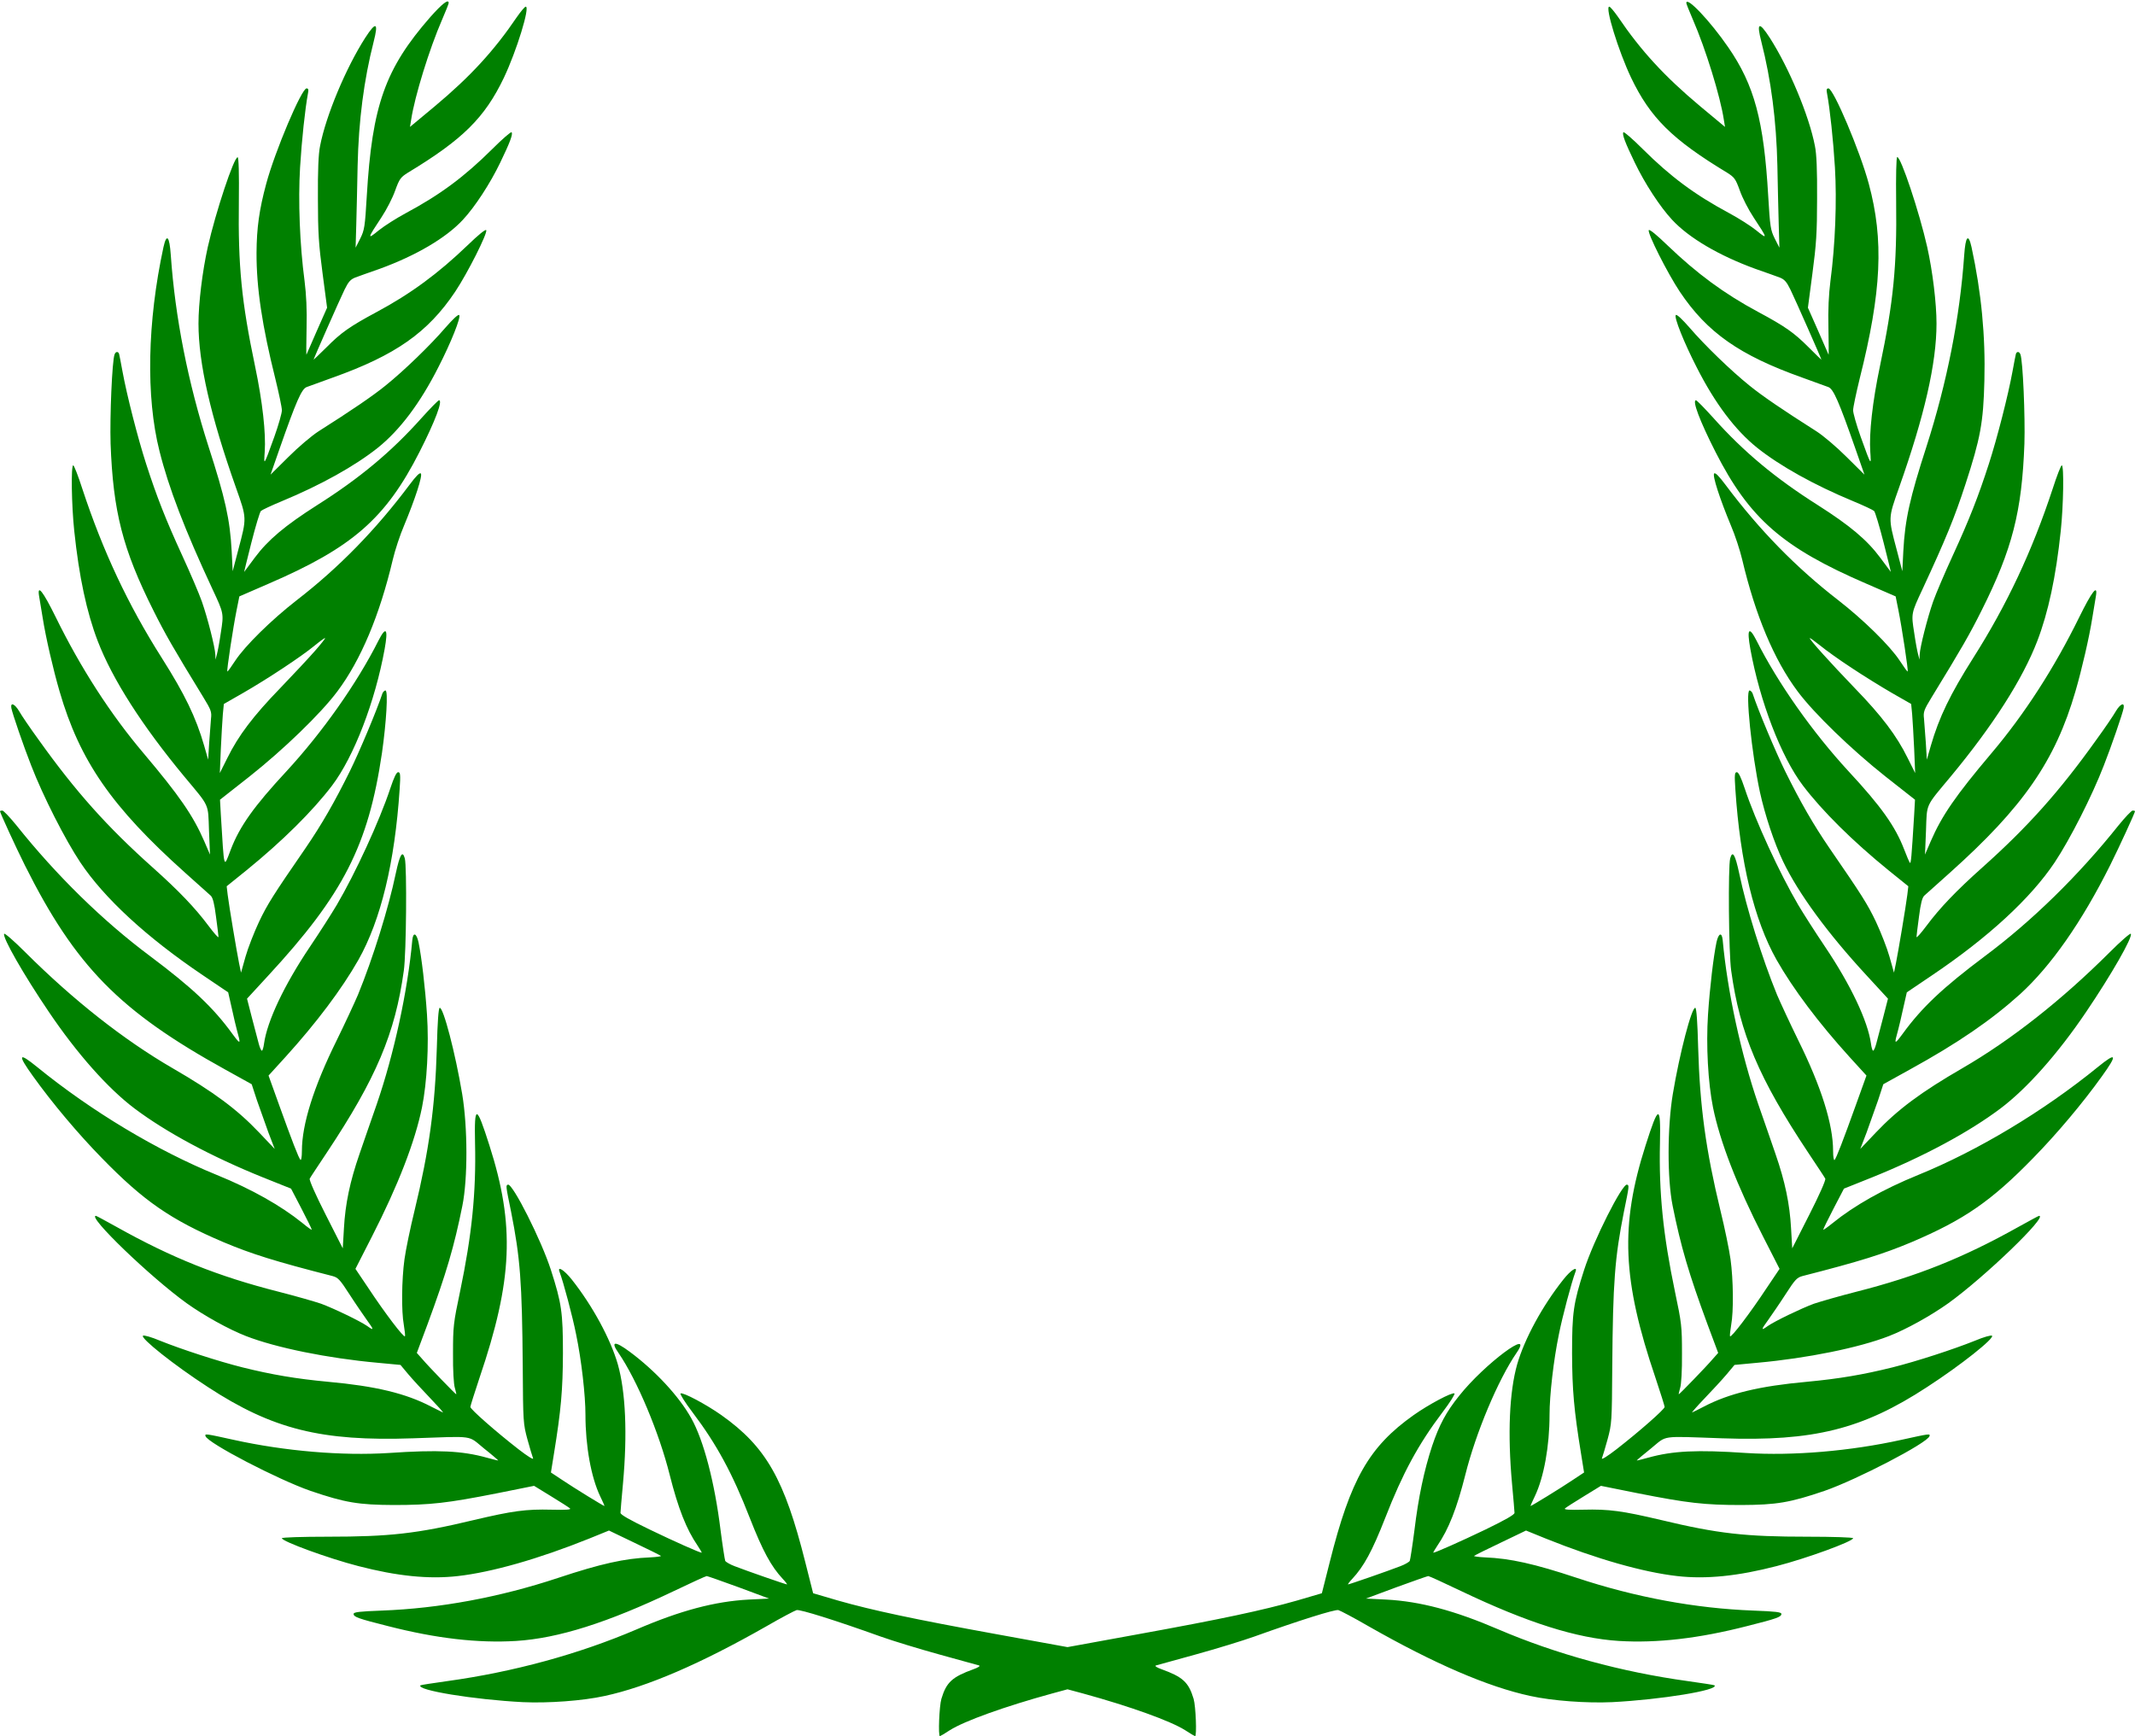 <?xml version="1.0" standalone="no"?>
<!DOCTYPE svg PUBLIC "-//W3C//DTD SVG 20010904//EN"
 "http://www.w3.org/TR/2001/REC-SVG-20010904/DTD/svg10.dtd">
<svg version="1.0" xmlns="http://www.w3.org/2000/svg"
 width="1280pt" height="1041pt" viewBox="0 0 1280 1041"
 preserveAspectRatio="xMidYMid meet">
<g transform="translate(0,1041) scale(0.1,-0.1)"
fill="green" stroke="none">
<path d="M2580 10308 c-271 -310 -349 -530 -381 -1073 -11 -186 -14 -204 -39
-255 l-28 -55 4 140 c2 77 6 235 8 350 6 273 38 517 96 744 30 117 15 125 -50
25 -116 -181 -236 -467 -271 -649 -10 -48 -14 -145 -13 -315 0 -206 5 -277 28
-450 l27 -205 -62 -140 c-33 -77 -62 -141 -62 -142 -1 -1 -1 71 1 160 3 109
-2 202 -12 282 -29 219 -39 480 -27 681 10 164 30 350 47 442 5 24 3 32 -8 32
-30 0 -190 -378 -242 -572 -42 -156 -57 -264 -58 -413 -1 -211 34 -441 113
-757 21 -86 39 -171 39 -188 0 -17 -20 -88 -45 -158 -64 -177 -64 -178 -58
-92 8 111 -13 301 -58 515 -81 386 -102 600 -97 985 2 171 -1 266 -7 267 -22
3 -132 -329 -179 -537 -33 -148 -56 -339 -56 -460 0 -238 72 -553 225 -985 65
-184 65 -178 14 -370 l-34 -130 -6 120 c-10 190 -39 319 -139 628 -123 384
-200 773 -226 1147 -8 115 -25 133 -44 48 -97 -448 -106 -898 -24 -1222 55
-220 151 -471 319 -831 67 -143 67 -144 49 -258 -8 -56 -19 -115 -24 -132 l-8
-30 -1 30 c-2 45 -46 219 -81 319 -17 48 -70 172 -117 274 -100 218 -153 353
-217 551 -50 155 -116 413 -142 556 -9 50 -18 96 -20 103 -5 16 -21 15 -27 -3
-15 -36 -29 -375 -24 -535 15 -407 72 -632 257 -1001 72 -144 121 -229 298
-518 47 -77 52 -89 47 -130 -2 -25 -7 -91 -11 -146 l-6 -100 -24 84 c-50 172
-116 308 -254 526 -202 318 -353 640 -476 1013 -25 78 -50 142 -55 142 -14 0
-10 -241 6 -392 29 -277 75 -490 141 -662 88 -229 266 -507 518 -811 155 -186
143 -159 149 -325 l6 -144 -34 79 c-67 155 -151 276 -363 527 -200 236 -379
514 -528 818 -76 154 -111 199 -100 128 3 -18 13 -78 22 -133 18 -115 63 -310
101 -440 121 -417 313 -694 753 -1088 74 -66 143 -128 153 -137 13 -12 22 -47
32 -126 8 -60 15 -115 15 -122 0 -8 -27 23 -60 67 -79 106 -177 209 -335 350
-272 243 -461 454 -683 765 -51 70 -104 148 -118 173 -26 43 -52 54 -46 18 6
-33 73 -228 119 -345 71 -184 204 -445 294 -580 144 -216 399 -451 736 -678
l151 -102 22 -97 c12 -54 25 -111 30 -128 25 -89 23 -91 -26 -25 -116 160
-242 278 -494 467 -283 211 -561 483 -802 785 -39 48 -77 88 -84 88 -8 0 -14
-2 -14 -4 0 -9 96 -218 149 -324 304 -607 568 -875 1203 -1226 l157 -87 31
-95 c18 -52 49 -139 69 -194 l38 -99 -94 99 c-132 139 -271 242 -518 385 -293
170 -594 407 -882 694 -67 67 -124 117 -128 112 -12 -20 116 -244 267 -467
170 -252 355 -460 514 -580 190 -143 462 -289 769 -413 l170 -68 62 -119 c34
-66 62 -122 62 -127 1 -4 -25 14 -56 40 -129 104 -304 203 -513 288 -358 146
-750 381 -1077 647 -113 92 -120 77 -25 -55 116 -162 271 -346 412 -490 252
-259 415 -371 730 -505 169 -71 309 -115 653 -203 34 -9 45 -21 103 -111 36
-56 84 -125 105 -155 42 -57 42 -64 1 -34 -43 30 -201 106 -277 134 -38 13
-153 46 -255 72 -362 92 -640 203 -972 389 -65 36 -120 66 -123 66 -55 0 326
-367 544 -524 105 -75 253 -157 356 -197 180 -70 490 -133 788 -160 l138 -13
46 -55 c26 -31 86 -96 133 -145 47 -49 81 -87 75 -85 -5 2 -37 18 -70 35 -151
79 -332 123 -619 149 -192 18 -338 43 -511 86 -148 37 -368 109 -495 160 -52
22 -98 35 -103 30 -15 -15 185 -175 390 -308 387 -253 680 -326 1228 -307 378
13 327 20 427 -61 48 -38 86 -71 85 -72 -1 -1 -32 7 -69 17 -147 41 -292 48
-586 28 -282 -18 -624 11 -932 79 -168 37 -173 38 -168 22 14 -42 436 -261
629 -328 208 -71 289 -84 499 -85 222 0 324 12 618 70 l224 45 101 -62 c56
-34 107 -67 114 -73 9 -8 -21 -10 -110 -8 -153 4 -233 -7 -466 -62 -342 -82
-506 -100 -878 -100 -150 0 -273 -4 -273 -9 0 -19 279 -121 458 -167 231 -60
423 -80 597 -60 203 23 482 102 788 225 l118 48 152 -73 c84 -40 155 -75 159
-79 4 -3 -26 -7 -65 -9 -151 -6 -295 -38 -551 -123 -350 -116 -710 -183 -1058
-196 -133 -5 -168 -9 -168 -20 0 -18 27 -28 206 -73 289 -74 538 -103 769 -89
252 16 547 109 947 300 102 49 190 89 195 89 4 0 90 -30 191 -67 l183 -68
-123 -6 c-202 -11 -407 -65 -672 -179 -346 -148 -737 -255 -1136 -310 -85 -12
-157 -23 -159 -25 -29 -29 322 -86 614 -101 151 -7 359 8 490 37 255 55 575
193 970 418 88 51 170 94 181 97 21 5 235 -62 505 -159 70 -25 227 -73 350
-107 123 -34 231 -64 239 -66 9 -3 -6 -13 -35 -23 -126 -46 -161 -77 -191
-177 -13 -43 -20 -224 -9 -224 2 0 30 16 60 36 87 55 328 142 613 220 l92 25
93 -25 c284 -78 525 -165 612 -220 30 -20 58 -36 60 -36 11 0 4 181 -9 224
-30 100 -65 131 -191 177 -29 10 -44 20 -35 23 8 2 116 32 239 66 123 34 280
82 350 107 270 97 484 164 505 159 11 -3 93 -46 181 -97 395 -225 715 -363
970 -418 131 -29 339 -44 490 -37 292 15 643 72 614 101 -2 2 -74 13 -159 25
-399 55 -790 162 -1136 310 -265 114 -470 168 -672 179 l-123 6 183 68 c101
37 187 67 191 67 5 0 93 -40 195 -89 400 -191 695 -284 947 -300 231 -14 480
15 769 89 179 45 206 55 206 73 0 11 -35 15 -167 20 -349 13 -709 80 -1059
196 -256 85 -400 117 -551 123 -39 2 -69 6 -65 9 4 4 75 39 159 79 l152 73
118 -48 c306 -123 585 -202 788 -225 174 -20 366 0 597 60 179 46 458 148 458
167 0 5 -123 9 -272 9 -373 0 -537 18 -879 100 -233 55 -313 66 -466 62 -89
-2 -119 0 -110 8 7 6 58 39 114 73 l101 62 224 -45 c294 -58 396 -70 618 -70
210 1 291 14 499 85 193 67 615 286 629 328 5 16 0 15 -168 -22 -308 -68 -650
-97 -932 -79 -294 20 -439 13 -586 -28 -37 -10 -68 -18 -69 -17 -1 1 37 34 85
72 100 81 49 74 427 61 548 -19 841 54 1228 307 205 133 405 293 390 308 -5 5
-51 -8 -103 -30 -127 -51 -347 -123 -495 -160 -173 -43 -319 -68 -511 -86
-287 -26 -468 -70 -619 -149 -33 -17 -64 -33 -70 -35 -5 -2 28 36 75 85 47 49
107 114 133 145 l46 55 138 13 c298 27 608 90 788 160 103 40 251 122 356 197
218 157 599 524 544 524 -3 0 -58 -30 -123 -66 -332 -186 -610 -297 -972 -389
-102 -26 -216 -59 -255 -72 -76 -28 -234 -104 -277 -134 -41 -30 -41 -23 1 34
21 30 69 99 105 155 58 90 69 102 103 111 344 88 484 132 653 203 315 134 478
246 730 505 141 144 296 328 412 490 95 132 88 147 -25 55 -327 -266 -719
-501 -1077 -647 -209 -85 -384 -184 -512 -288 -32 -26 -58 -44 -57 -40 0 5 28
61 62 127 l62 119 170 68 c307 124 579 270 769 413 159 120 344 328 514 580
151 223 279 447 267 467 -4 5 -61 -45 -128 -112 -288 -287 -589 -524 -882
-694 -247 -143 -386 -246 -518 -385 l-94 -99 38 99 c20 55 51 142 69 194 l31
95 157 87 c291 160 491 298 663 453 185 169 369 431 540 773 53 106 149 315
149 324 0 2 -6 4 -14 4 -7 0 -45 -40 -84 -88 -241 -302 -519 -574 -802 -785
-252 -189 -378 -307 -494 -467 -49 -66 -51 -64 -26 25 5 17 18 74 30 128 l22
97 151 102 c337 227 592 462 736 678 90 135 223 396 294 580 46 117 113 312
119 345 6 36 -20 25 -46 -18 -14 -25 -67 -103 -118 -173 -222 -311 -411 -522
-683 -765 -158 -141 -256 -244 -335 -350 -33 -44 -60 -75 -60 -67 0 7 7 62 15
122 10 79 19 114 32 126 10 9 79 71 153 137 440 394 632 671 753 1088 38 130
83 325 101 440 9 55 19 115 22 133 11 71 -24 26 -100 -128 -149 -304 -328
-582 -528 -818 -212 -251 -296 -372 -363 -527 l-34 -79 6 144 c6 166 -6 139
149 325 252 304 430 582 518 811 66 172 112 385 141 662 16 151 20 392 6 392
-5 0 -30 -64 -55 -142 -123 -373 -274 -695 -476 -1013 -138 -218 -204 -354
-254 -526 l-24 -84 -6 100 c-4 55 -9 121 -11 146 -5 41 0 53 47 130 177 289
226 374 298 518 185 369 242 594 257 1001 5 160 -9 499 -24 535 -6 18 -22 19
-27 3 -2 -7 -11 -53 -20 -103 -26 -143 -92 -401 -142 -556 -64 -198 -117 -333
-217 -551 -47 -102 -100 -226 -117 -274 -35 -100 -79 -274 -81 -319 l-1 -30
-8 30 c-5 17 -16 76 -24 132 -18 114 -18 115 49 258 141 304 193 431 258 630
90 276 108 371 114 622 7 267 -18 529 -77 801 -19 85 -36 67 -44 -48 -26 -374
-103 -763 -226 -1147 -100 -309 -129 -438 -139 -628 l-6 -120 -34 130 c-51
192 -51 186 14 370 153 432 225 747 225 985 0 121 -23 312 -56 460 -47 208
-159 545 -180 538 -5 -2 -8 -110 -6 -268 5 -385 -16 -599 -97 -985 -45 -214
-66 -404 -58 -515 6 -86 6 -85 -58 92 -25 70 -45 141 -45 158 0 17 18 102 39
188 132 525 146 833 55 1170 -52 194 -212 572 -242 572 -11 0 -13 -8 -8 -32
17 -92 37 -278 47 -442 12 -201 2 -462 -27 -681 -10 -80 -15 -173 -12 -282 2
-89 2 -161 1 -160 0 1 -29 65 -62 142 l-62 140 27 205 c23 173 28 244 28 450
1 170 -3 267 -13 315 -35 182 -155 468 -271 649 -65 100 -80 92 -50 -25 58
-227 90 -471 96 -744 2 -115 6 -273 8 -350 l4 -140 -28 55 c-25 51 -28 69 -39
255 -26 452 -83 665 -240 892 -108 157 -251 308 -251 265 0 -5 18 -50 40 -101
75 -172 164 -459 185 -599 l7 -43 -149 124 c-214 179 -356 334 -492 535 -24
34 -47 62 -53 62 -27 0 55 -266 131 -426 115 -240 246 -370 575 -569 44 -28
51 -36 77 -108 15 -43 52 -115 82 -160 86 -130 87 -136 16 -78 -35 28 -108 74
-162 103 -207 111 -352 219 -519 385 -59 59 -111 104 -115 100 -10 -10 11 -64
68 -182 60 -125 152 -266 224 -343 101 -109 282 -215 499 -294 61 -21 127 -45
146 -52 28 -11 41 -25 64 -72 27 -55 186 -415 186 -421 0 -1 -35 33 -77 75
-87 87 -139 124 -301 211 -205 110 -369 231 -546 401 -64 62 -107 97 -111 90
-10 -16 112 -258 186 -369 164 -245 358 -381 734 -515 72 -26 142 -52 157 -57
30 -12 62 -84 163 -373 l53 -152 -107 106 c-60 60 -139 127 -181 154 -200 127
-322 210 -400 273 -112 90 -271 244 -361 349 -42 48 -76 81 -82 75 -12 -12 49
-165 125 -313 110 -217 231 -377 363 -483 137 -109 341 -223 575 -320 63 -26
120 -53 126 -59 6 -6 32 -91 57 -190 25 -98 44 -177 43 -175 -2 2 -31 41 -64
86 -79 106 -180 191 -373 314 -256 162 -445 320 -624 520 -54 60 -102 109
-107 109 -24 0 22 -123 117 -310 203 -399 402 -573 905 -790 l175 -76 17 -85
c20 -99 60 -361 55 -365 -2 -2 -23 27 -47 64 -59 90 -218 246 -370 364 -252
195 -472 420 -675 691 -38 51 -61 75 -68 68 -12 -12 35 -155 100 -311 25 -58
55 -150 68 -205 79 -335 192 -603 332 -790 99 -133 324 -350 526 -510 l178
-140 -5 -90 c-16 -260 -19 -296 -26 -288 -3 4 -19 40 -34 80 -53 138 -138 258
-333 468 -215 233 -424 529 -552 784 -46 90 -59 71 -37 -51 57 -314 184 -645
315 -818 117 -154 299 -334 513 -508 l119 -96 -6 -51 c-9 -72 -54 -339 -68
-409 l-12 -58 -27 96 c-15 53 -52 147 -81 209 -50 105 -84 159 -279 442 -97
142 -173 274 -265 460 -59 120 -161 363 -196 468 -4 9 -12 17 -18 17 -26 0 13
-379 62 -608 31 -141 86 -306 139 -417 92 -192 268 -432 503 -686 l126 -137
-29 -113 c-17 -63 -35 -133 -41 -156 -6 -24 -15 -43 -19 -43 -4 0 -10 19 -13
43 -19 135 -121 351 -275 580 -60 89 -132 202 -161 251 -112 191 -256 503
-321 699 -22 66 -37 97 -47 97 -13 0 -15 -15 -9 -102 29 -440 113 -785 247
-1023 100 -176 253 -379 437 -582 l102 -112 -64 -178 c-77 -214 -116 -315
-127 -328 -5 -5 -9 19 -9 54 0 159 -70 383 -209 664 -49 100 -106 223 -127
272 -90 220 -183 518 -227 729 -24 112 -40 140 -54 89 -13 -48 -9 -569 6 -673
52 -377 166 -646 461 -1090 53 -80 100 -150 103 -157 5 -7 -37 -101 -95 -215
l-103 -203 -7 120 c-8 147 -36 280 -93 445 -24 69 -70 204 -104 300 -103 300
-185 676 -213 984 -5 49 -25 41 -37 -13 -18 -86 -40 -270 -51 -435 -12 -184 0
-407 30 -556 42 -206 143 -467 301 -776 l98 -192 -76 -113 c-101 -153 -216
-304 -221 -291 -2 6 2 37 7 68 15 82 13 271 -4 394 -8 58 -35 188 -60 290 -88
363 -124 626 -134 979 -4 154 -10 236 -17 238 -21 7 -94 -271 -135 -517 -33
-198 -34 -507 -1 -670 49 -244 97 -407 208 -708 l65 -174 -32 -36 c-36 -43
-200 -212 -204 -212 -2 0 2 17 8 38 7 22 12 105 11 207 0 160 -2 181 -42 370
-71 340 -97 595 -90 891 5 234 -8 232 -86 -13 -154 -481 -140 -808 59 -1394
30 -90 55 -169 55 -175 0 -14 -154 -149 -289 -254 -53 -41 -91 -65 -87 -54 4
11 20 62 34 114 25 93 26 103 28 435 4 509 15 652 70 930 32 156 32 157 19
162 -28 9 -201 -334 -258 -512 -64 -199 -72 -255 -72 -500 1 -219 11 -338 54
-602 l18 -112 -71 -47 c-70 -47 -244 -154 -250 -154 -1 0 10 27 26 59 54 113
88 300 88 488 0 117 24 328 56 482 21 107 76 313 99 374 16 39 -26 14 -73 -46
-125 -157 -232 -355 -276 -507 -47 -166 -58 -417 -31 -715 8 -88 15 -167 15
-176 0 -11 -55 -42 -172 -99 -152 -73 -303 -140 -315 -140 -2 0 9 19 25 43 67
98 116 222 167 424 63 252 196 569 307 731 109 158 -192 -66 -343 -256 -79
-98 -121 -177 -163 -302 -48 -146 -82 -306 -106 -505 -12 -93 -25 -176 -28
-184 -4 -7 -30 -22 -57 -32 -72 -28 -305 -109 -313 -109 -3 0 8 15 25 33 70
75 120 167 198 366 104 267 198 441 344 634 44 58 76 109 71 112 -14 9 -156
-67 -245 -130 -268 -190 -378 -384 -503 -882 l-47 -186 -150 -44 c-204 -58
-451 -111 -953 -202 l-422 -77 -423 77 c-501 91 -748 144 -952 202 l-150 44
-47 186 c-125 498 -235 692 -503 882 -89 63 -231 139 -245 130 -5 -3 27 -54
71 -112 146 -193 240 -367 344 -634 78 -199 128 -291 198 -366 17 -18 28 -33
25 -33 -8 0 -241 81 -313 109 -27 10 -53 25 -57 32 -3 8 -16 91 -28 184 -35
285 -101 539 -176 672 -73 131 -216 285 -370 399 -89 66 -115 62 -66 -8 111
-162 244 -479 307 -731 51 -202 100 -326 167 -424 16 -24 27 -43 25 -43 -12 0
-163 67 -314 140 -118 57 -173 88 -173 99 0 9 7 88 15 176 27 298 16 549 -31
715 -44 152 -151 350 -276 508 -47 59 -89 84 -73 45 23 -61 78 -267 99 -374
32 -154 56 -365 56 -482 0 -188 34 -375 88 -488 16 -32 27 -59 26 -59 -6 0
-180 107 -250 154 l-71 47 18 112 c43 264 53 383 54 602 0 245 -8 301 -72 500
-57 178 -230 521 -258 512 -13 -5 -13 -6 19 -162 55 -278 66 -421 70 -930 2
-332 3 -342 28 -435 14 -52 30 -103 34 -114 4 -11 -34 13 -87 54 -135 105
-289 240 -289 254 0 6 25 85 55 175 199 586 213 913 59 1394 -78 245 -91 247
-86 13 7 -296 -19 -551 -90 -891 -40 -189 -42 -210 -42 -370 -1 -102 4 -185
11 -207 6 -21 10 -38 8 -38 -4 0 -168 169 -204 212 l-32 36 65 174 c111 301
159 464 208 708 33 163 32 472 -1 670 -41 246 -114 524 -135 517 -7 -2 -13
-84 -17 -238 -10 -353 -46 -616 -134 -979 -25 -102 -52 -232 -60 -290 -17
-123 -19 -312 -4 -394 5 -31 9 -62 7 -68 -5 -13 -120 138 -221 291 l-76 113
98 192 c158 309 259 570 301 776 30 149 42 372 30 556 -11 165 -33 349 -51
435 -12 54 -32 62 -37 13 -28 -308 -110 -684 -213 -984 -34 -96 -80 -231 -104
-300 -57 -165 -85 -298 -93 -445 l-7 -120 -103 203 c-58 114 -100 208 -95 215
3 7 50 77 103 157 295 444 409 713 461 1090 15 104 19 625 6 673 -14 51 -30
23 -54 -89 -44 -211 -137 -509 -227 -729 -21 -49 -78 -172 -127 -272 -139
-281 -209 -505 -209 -664 0 -35 -4 -59 -9 -53 -11 12 -50 113 -127 327 l-64
178 102 112 c184 203 337 406 437 582 134 238 218 583 247 1023 6 87 4 102 -9
102 -10 0 -25 -31 -47 -97 -65 -196 -209 -508 -321 -699 -29 -49 -101 -162
-161 -251 -154 -229 -256 -445 -275 -580 -3 -24 -9 -43 -13 -43 -4 0 -13 19
-19 43 -6 23 -24 93 -41 156 l-29 113 126 137 c451 488 601 781 683 1336 26
182 38 375 21 375 -6 0 -14 -8 -18 -17 -35 -105 -137 -348 -196 -468 -92 -186
-168 -318 -265 -460 -195 -283 -229 -337 -279 -442 -29 -62 -66 -156 -81 -209
l-27 -96 -12 58 c-14 70 -59 337 -68 409 l-6 51 119 96 c214 174 396 354 513
508 131 173 258 504 315 818 22 122 9 141 -37 51 -128 -255 -337 -551 -552
-784 -195 -210 -280 -330 -333 -468 -44 -115 -39 -132 -60 208 l-5 90 178 140
c202 160 427 377 526 510 140 187 253 455 332 790 13 55 43 147 68 205 65 156
112 299 100 311 -7 7 -30 -17 -68 -68 -203 -271 -423 -496 -675 -691 -152
-118 -311 -274 -370 -364 -24 -37 -45 -66 -47 -64 -5 4 35 266 55 365 l17 85
175 76 c503 217 702 391 905 790 95 187 141 310 117 310 -5 0 -53 -49 -107
-109 -179 -200 -368 -358 -624 -520 -193 -123 -294 -208 -373 -314 -33 -45
-62 -84 -64 -86 -1 -2 18 77 43 175 25 99 51 184 57 190 6 6 63 33 126 59 234
97 438 211 575 320 132 106 253 266 363 483 76 148 137 301 125 313 -6 6 -40
-27 -82 -75 -90 -105 -249 -259 -361 -349 -78 -63 -200 -146 -400 -273 -42
-27 -121 -94 -181 -154 l-107 -106 53 152 c101 289 133 361 163 373 15 5 86
31 157 57 376 134 570 270 734 515 74 111 196 353 186 369 -4 7 -47 -28 -111
-90 -177 -170 -341 -291 -546 -401 -162 -87 -214 -124 -300 -211 -43 -42 -78
-76 -78 -75 0 6 159 366 186 421 23 47 36 61 64 72 19 7 85 31 146 52 217 79
398 185 499 294 72 77 164 218 224 343 57 118 78 172 68 182 -4 4 -56 -41
-115 -100 -167 -166 -312 -274 -519 -385 -54 -29 -127 -75 -162 -103 -71 -58
-70 -52 16 78 30 45 67 117 82 160 26 72 33 80 77 108 329 199 460 329 575
569 76 160 158 426 131 426 -6 0 -29 -28 -53 -62 -136 -201 -278 -356 -492
-535 l-149 -124 7 43 c21 140 110 427 185 599 22 51 40 96 40 101 0 26 -38 -3
-110 -84z m-691 -3800 c-35 -40 -129 -141 -209 -224 -162 -167 -251 -285 -317
-419 l-45 -90 6 145 c4 80 9 173 12 207 l6 62 117 67 c146 84 347 217 426 282
33 27 62 48 64 46 2 -2 -25 -36 -60 -76z m9211 -102 c69 -46 177 -113 241
-150 l117 -67 6 -62 c3 -34 8 -127 12 -207 l6 -145 -45 90 c-66 134 -155 252
-317 419 -149 155 -270 289 -270 300 0 3 28 -17 63 -45 34 -28 118 -88 187
-133z"/>
</g>
</svg>
